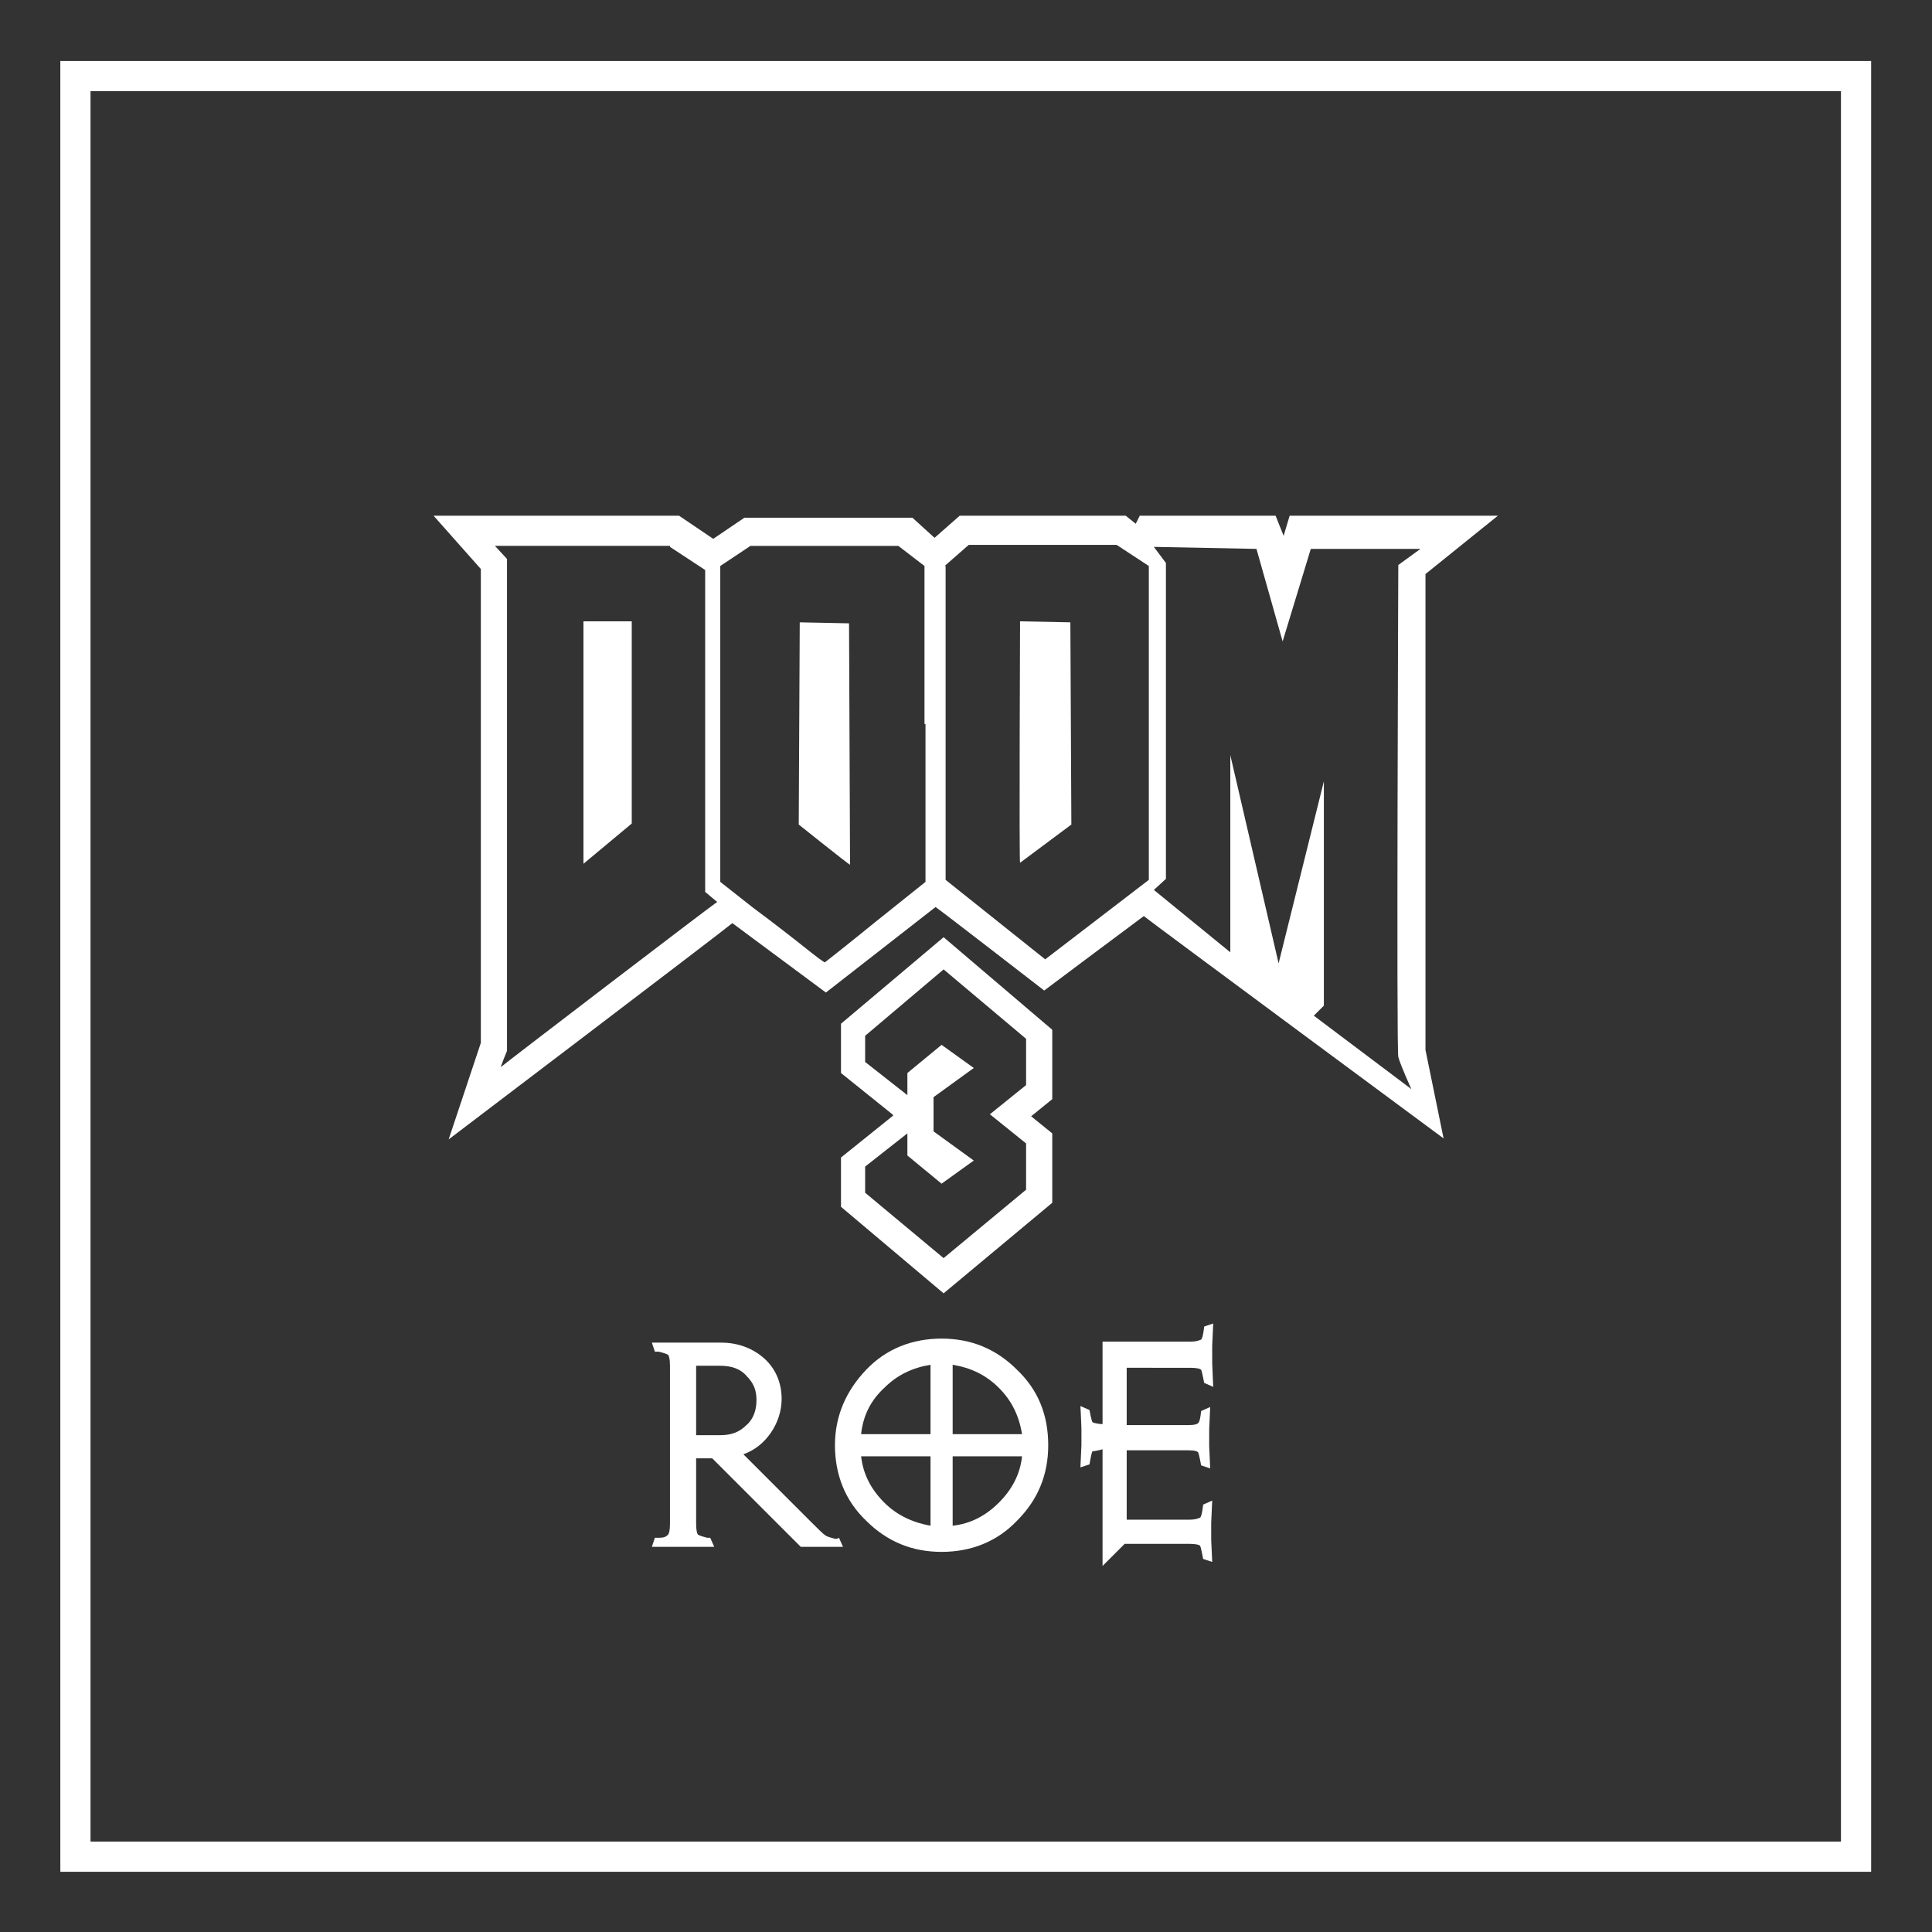 <?xml version="1.0" encoding="utf-8"?>
<!-- Generator: Adobe Illustrator 24.2.1, SVG Export Plug-In . SVG Version: 6.00 Build 0)  -->
<svg version="1.1"
	 id="svg2" xmlns:cc="http://creativecommons.org/ns#" xmlns:dc="http://purl.org/dc/elements/1.1/" xmlns:rdf="http://www.w3.org/1999/02/22-rdf-syntax-ns#" xmlns:svg="http://www.w3.org/2000/svg"
	 xmlns="http://www.w3.org/2000/svg" xmlns:xlink="http://www.w3.org/1999/xlink" x="0px" y="0px" viewBox="0 0 256 256"
	 style="enable-background:new 0 0 256 256;" xml:space="preserve">
<rect x="0" y="0" width="256" height="256" fill="#333333" stroke="none"/>
<style type="text/css">
	.st0{fill:#FFFFFF;}
</style>
<g id="g10" transform="matrix(1.333,0,0,-1.333,-10.667,330.667)">
	<path id="path12" class="st0" d="M191,65H17v174h174V65z M191,242H17h-3v-3V65v-3h3h174h3v3v174v3H191z"/>
	<g>
		<g>
			<path class="st0" d="M91.4,95.2l-0.2-0.1c-0.1,0-0.1,0-0.1,0h-0.1c-0.4,0.1-0.7,0.2-0.9,0.3c-0.3,0.2-0.7,0.6-1.4,1.3l-6.8,6.8
				c1.1,0.4,2,1.1,2.7,2.1c0.7,1,1.1,2.2,1.1,3.4c0,1.6-0.6,3-1.7,4c-1.1,1-2.6,1.6-4.3,1.6h-6.9l0.3-0.9h0.4
				c0.4-0.1,0.7-0.2,0.9-0.3c0.1-0.1,0.2-0.4,0.2-1.1V96.6c0-0.7-0.1-1-0.2-1.1c-0.2-0.2-0.4-0.3-0.9-0.3h-0.4l-0.3-0.9H79l-0.4,0.9
				h-0.3c-0.4,0.1-0.7,0.2-0.9,0.3c-0.1,0.1-0.2,0.4-0.2,1.1v6.5h1.6l8.8-8.8l0,0h4.2L91.4,95.2z M77.2,105.4v6.9h2.4
				c1.1,0,2-0.3,2.6-1c0.7-0.7,1-1.4,1-2.4c0-1-0.3-1.9-1-2.5c-0.7-0.7-1.5-1-2.6-1H77.2L77.2,105.4z"/>
			<path class="st0" d="M109.1,111.9c-2.1,2.1-4.6,3.1-7.5,3.1c-2.9,0-5.5-1-7.5-3.1s-3.1-4.6-3.1-7.5s1-5.5,3.1-7.5
				c2.1-2.1,4.6-3.1,7.5-3.1c2.9,0,5.5,1,7.5,3.1c2.1,2.1,3.1,4.6,3.1,7.5C112.2,107.4,111.2,109.9,109.1,111.9z M95.9,110.1
				c1.3,1.3,2.8,2,4.6,2.3v-6.9h-6.9C93.8,107.4,94.6,108.9,95.9,110.1z M100.5,96.4c-1.7,0.3-3.3,1-4.6,2.3
				c-1.3,1.3-2.1,2.8-2.3,4.6h6.9V96.4z M102.7,112.4c1.8-0.3,3.3-1,4.6-2.3c1.3-1.3,2-2.8,2.3-4.6h-6.9L102.7,112.4L102.7,112.4z
				 M107.3,98.7c-1.3-1.3-2.8-2.1-4.6-2.3v6.9h6.9C109.4,101.5,108.6,100,107.3,98.7z"/>
			<path class="st0" d="M128.6,110.2l-0.9,0.4c0,0-0.2,1.1-0.3,1.3c-0.1,0.1-0.4,0.2-1.1,0.2H120v-5.7h6c0.8,0,1,0.1,1.1,0.2
				c0.2,0.1,0.3,1.2,0.3,1.2l0.9,0.4c0,0-0.1-2.1-0.1-2.2v-1.7c0-0.1,0.1-2.2,0.1-2.2l-0.9,0.3c0,0-0.2,1.1-0.3,1.3
				c-0.1,0.1-0.3,0.2-1.1,0.2h-6v-6.9h6.2c0.8,0,1,0.2,1.1,0.2c0.2,0.2,0.3,1.3,0.3,1.3l0.9,0.4c0,0-0.1-2.1-0.1-2.2v-1.7
				c0-0.1,0.1-2.2,0.1-2.2l-0.9,0.3c0,0-0.2,1.1-0.3,1.3c-0.1,0.1-0.4,0.2-1.1,0.2h-6.4l-2.2-2.2v11.6c-0.3-0.1-0.9-0.2-1-0.2
				c-0.1-0.1-0.3-1.3-0.3-1.3l-0.9-0.3c0,0,0.1,2.1,0.1,2.2v1.7c0,0.2-0.1,2.2-0.1,2.2l0.9-0.4c0,0,0.2-1.1,0.3-1.2
				c0.1-0.1,0.7-0.2,1-0.2v8.2h8.7c0.8,0,1,0.2,1.1,0.2c0.2,0.2,0.3,1.3,0.3,1.3l0.9,0.3c0,0-0.1-2.1-0.1-2.2v-1.7
				C128.5,112.4,128.6,110.2,128.6,110.2z"/>
		</g>
		<g>
			<g>
				<path class="st0" d="M109.4,186.3c0,0-0.1-24,0-24l5.1,3.8l-0.1,20.1L109.4,186.3z"/>
				<path class="st0" d="M149.7,191l7.2,5.8h-20.7l-0.6-2l-0.8,2h-13.5l-0.4-0.8l-1,0.8h-16.5l-2.5-2.2l-2.2,2H82l-3.1-2.1l-3.4,2.3
					H51.1l4.7-5.3v-47.1l-3.2-9.6c0,0,27.4,20.8,28.2,21.5l9.3-6.9l10.9,8.5c0.6-0.4,10.8-8.3,10.8-8.3s8,6,9.9,7.4
					c0.6-0.5,29.8-22.1,29.8-22.1l-1.8,8.8L149.7,191L149.7,191z M57.8,142c-0.1-0.1,0.6,1.6,0.6,1.6v48.9l-1.2,1.3h17.4v-0.1
					l3.5-2.3v-32l1.2-1C79.3,158.5,58,142.2,57.8,142z M100,176.1v-15.7l-5-4c-2.7-2.2-5-4-5-4c-0.1,0-0.9,0.6-1.9,1.4
					c-1,0.8-3.3,2.6-5.2,4l-3.3,2.6v15.7v15.7l1.5,1l1.5,1h14.7l1.3-1l1.3-1v-15.7H100z M122.2,160.6l-10.3-7.9c0,0-9.9,7.9-9.9,7.9
					v31.2h-0.1l2.4,2.1H119l3.2-2.1L122.2,160.6L122.2,160.6z M147,143c0.2-0.8,1.3-3.2,1.3-3.2l-9.7,7.3l1,1v22.3l-4.5-18.1
					l-4.8,20.7v-19.6c0,0-7.6,6.2-7.6,6.2l1.2,1.1v31.4l-1.2,1.6l10.2-0.2l2.6-9.2l2.8,9.2h10.9l-2.2-1.6
					C147,192.2,146.8,143.6,147,143z"/>
				<polygon class="st0" points="66,162.2 70.8,166.2 70.8,186.3 66,186.3 				"/>
				<path class="st0" d="M87.5,186.2l-0.1-20.1c0,0,5-4,5.1-4l-0.1,24L87.5,186.2L87.5,186.2z"/>
			</g>
			<path class="st0" d="M101.8,151.7l8.2-6.9v-4.6l-3.6-2.9l3.6-2.9v-4.6l-8.2-6.8l-7.8,6.5v2.6l4.2,3.3v-2.2l3.4-2.8l3.2,2.3
				l-4,2.9v3.4l4,2.9l-3.2,2.3l-3.4-2.8v-2.2l-4.2,3.3v2.6L101.8,151.7 M101.8,154.9l-10.2-8.6v-4.9l5.1-4.1l0.1-0.1l-0.1-0.1
				l-5.1-4.1v-4.9l10.2-8.6l10.8,9v6.9l-2.1,1.7l2.1,1.7v6.9L101.8,154.9L101.8,154.9z"/>
		</g>
	</g>
</g>
</svg>

